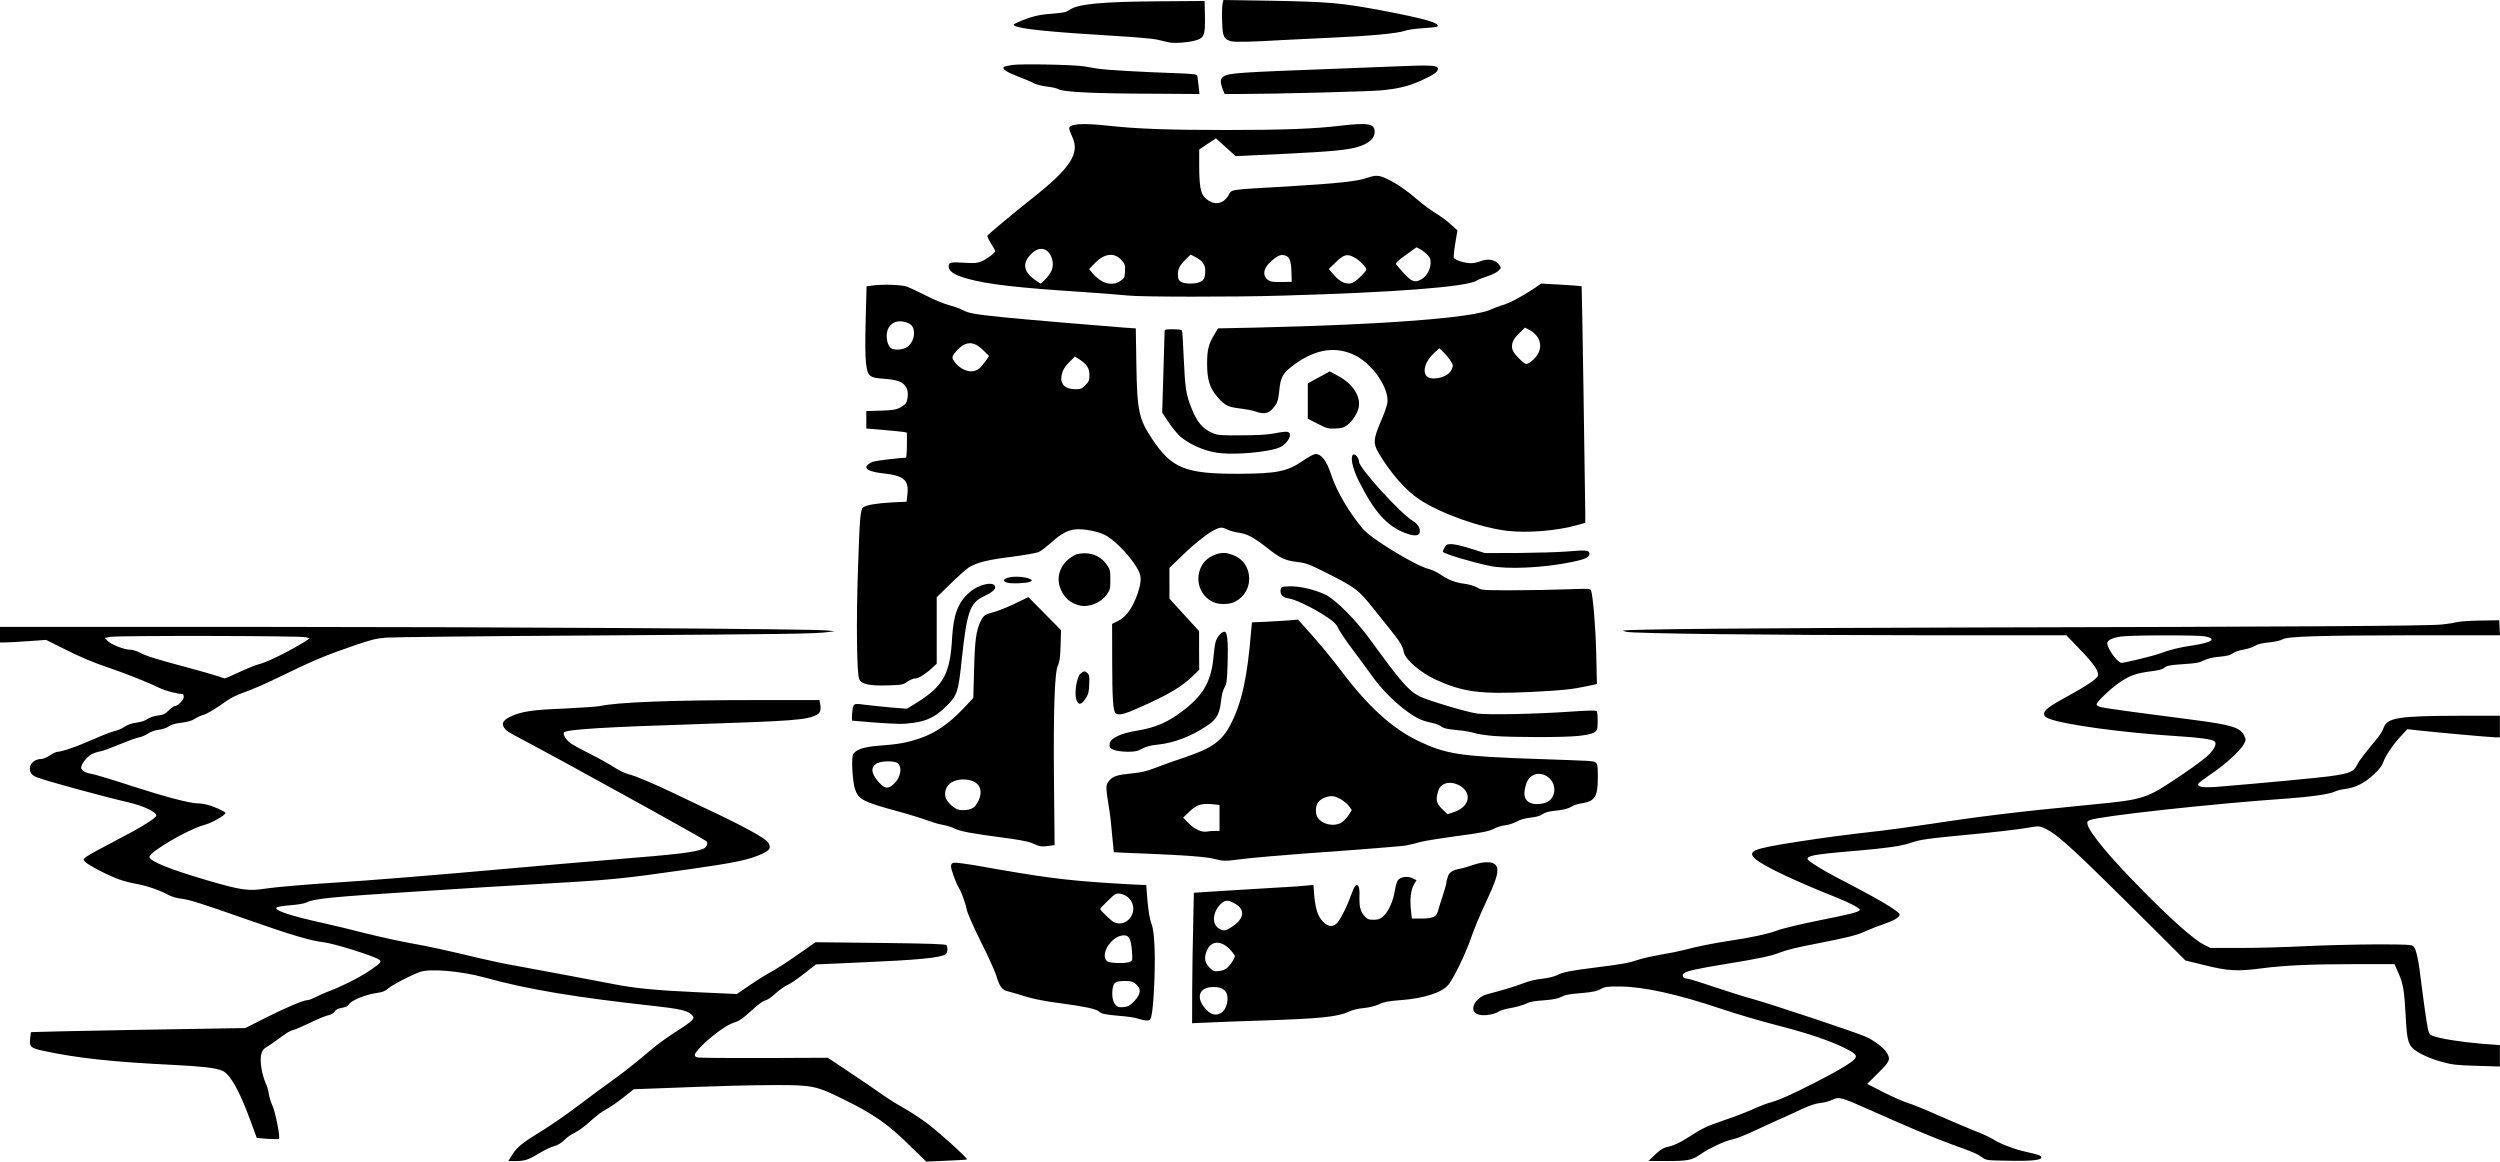 <svg xmlns="http://www.w3.org/2000/svg" id="root" viewBox="0 0 99 46">
  <path
    d="M 35.996 45.336 C 35.184 44.531 34.586 44.113 33.457 43.559 C 32.324 42.996 32.184 42.969 30.738 42.969 C 29.695 42.969 28.605 43 25.863 43.105 L 25.098 43.133 L 24.68 43.465 C 24.453 43.648 24.145 43.855 23.996 43.934 C 23.848 44.008 23.57 44.223 23.371 44.406 C 23.172 44.594 22.898 44.793 22.762 44.855 C 22.629 44.918 22.441 45.043 22.352 45.141 C 22.242 45.254 22.105 45.34 21.945 45.387 C 21.812 45.426 21.574 45.535 21.426 45.629 C 20.949 45.918 20.793 45.977 20.449 45.977 L 20.129 45.977 L 20.277 45.738 C 20.465 45.434 20.684 45.254 21.434 44.797 C 21.77 44.594 22.426 44.141 22.895 43.785 C 23.363 43.434 23.961 42.988 24.227 42.801 C 24.723 42.445 25.133 42.121 25.777 41.574 C 25.984 41.398 26.336 41.137 26.555 40.996 C 27.531 40.367 27.559 40.336 27.363 40.16 C 27.215 40.02 26.855 39.941 25.965 39.844 C 22.789 39.496 20.883 39.18 19.184 38.707 C 18.254 38.453 17.035 38.348 16.633 38.488 C 16.273 38.617 15.535 39 15.375 39.141 C 15.258 39.246 15.145 39.293 14.922 39.32 C 14.441 39.395 13.891 39.621 13.801 39.793 C 13.77 39.848 13.676 39.891 13.539 39.91 C 13.387 39.934 13.301 39.977 13.25 40.059 C 13.207 40.125 13.113 40.184 13.008 40.203 C 12.91 40.219 12.598 40.348 12.309 40.488 C 12.02 40.625 11.723 40.758 11.648 40.777 C 11.488 40.812 11.387 40.875 10.98 41.176 C 10.824 41.293 10.629 41.426 10.547 41.469 C 10.344 41.578 10.285 41.816 10.348 42.273 C 10.375 42.465 10.449 42.73 10.508 42.863 C 10.57 42.992 10.633 43.195 10.645 43.316 C 10.66 43.434 10.727 43.648 10.793 43.793 C 10.91 44.051 11.105 45.043 11.047 45.102 C 11.027 45.117 10.824 45.109 10.594 45.098 L 10.168 45.062 L 9.922 44.391 C 9.469 43.156 9.109 42.527 8.797 42.398 C 8.535 42.289 8.02 42.23 6.898 42.172 C 4.469 42.055 3.051 41.902 1.719 41.613 C 1.215 41.504 1.168 41.461 1.191 41.141 C 1.203 41.004 1.223 40.883 1.234 40.871 C 1.242 40.863 3.156 40.824 5.484 40.781 L 9.715 40.711 L 10.566 40.281 C 11.383 39.875 12.016 39.605 12.184 39.605 C 12.23 39.605 12.348 39.559 12.453 39.508 C 12.555 39.449 12.852 39.316 13.113 39.219 C 13.73 38.969 14.328 38.656 14.742 38.367 C 15.082 38.125 15.117 38.082 15.016 38.004 C 14.828 37.863 13.199 37.348 12.781 37.309 C 12.309 37.254 11.523 37.023 9.867 36.441 C 7.891 35.746 7.461 35.613 7.137 35.582 C 6.98 35.566 6.781 35.5 6.641 35.426 C 6.336 35.254 5.762 35.059 5.367 34.996 C 5.199 34.969 4.906 34.891 4.715 34.824 C 4.289 34.672 3.477 34.254 3.371 34.125 C 3.289 34.043 3.289 34.031 3.426 33.922 C 3.508 33.859 4.035 33.57 4.602 33.277 C 5.57 32.777 6.191 32.391 6.191 32.293 C 6.191 32.156 5.676 31.91 5.102 31.777 C 4.039 31.531 1.801 30.918 1.461 30.781 C 1.258 30.699 1.18 30.602 1.18 30.426 C 1.188 30.219 1.391 30.055 1.641 30.055 C 1.711 30.055 1.867 29.988 1.98 29.91 C 2.094 29.832 2.23 29.77 2.285 29.77 C 2.41 29.77 2.863 29.625 3.238 29.469 C 3.395 29.402 3.723 29.266 3.969 29.16 C 4.215 29.055 4.492 28.957 4.582 28.938 C 4.672 28.918 4.828 28.852 4.93 28.781 C 5.043 28.703 5.215 28.641 5.402 28.617 C 5.574 28.594 5.75 28.539 5.836 28.477 C 5.922 28.414 6.086 28.355 6.246 28.336 C 6.469 28.309 6.539 28.277 6.68 28.133 C 6.777 28.039 6.887 27.961 6.922 27.961 C 7.039 27.961 7.277 27.719 7.277 27.602 C 7.277 27.539 7.262 27.488 7.242 27.488 C 7.027 27.48 6.551 27.359 6.332 27.25 C 5.973 27.07 5.027 26.688 4.371 26.465 C 3.656 26.223 3.176 26.02 2.449 25.652 L 1.824 25.34 L 1.109 25.391 C 0.723 25.418 0.312 25.441 0.203 25.441 L 0 25.441 L 0 24.824 L 10.055 24.824 C 20.211 24.828 32.113 24.902 32.723 24.965 L 33.055 24.996 L 32.84 25.023 C 32.348 25.102 31.152 25.113 23.648 25.164 C 19.312 25.188 15.547 25.23 15.285 25.25 C 14.902 25.281 14.672 25.34 14.059 25.551 C 12.875 25.957 12.379 26.164 10.988 26.844 C 10.52 27.074 9.93 27.328 9.676 27.414 C 9.316 27.539 9.113 27.645 8.758 27.906 C 8.5 28.086 8.199 28.266 8.082 28.301 C 7.961 28.332 7.793 28.41 7.699 28.473 C 7.586 28.547 7.414 28.594 7.172 28.621 C 6.934 28.652 6.77 28.695 6.68 28.766 C 6.602 28.824 6.438 28.879 6.289 28.898 C 6.145 28.914 5.973 28.973 5.867 29.047 C 5.773 29.113 5.605 29.184 5.492 29.203 C 5.379 29.227 5.039 29.352 4.734 29.477 C 4.434 29.605 4.098 29.73 3.992 29.75 C 3.891 29.762 3.723 29.82 3.629 29.867 C 3.445 29.965 3.215 30.254 3.215 30.395 C 3.215 30.512 3.383 30.609 3.637 30.648 C 3.758 30.668 4.438 30.871 5.152 31.105 C 6.539 31.555 7.512 31.812 7.82 31.812 C 7.926 31.812 8.117 31.84 8.246 31.879 C 8.5 31.945 8.93 32.145 8.93 32.191 C 8.93 32.281 8.375 32.598 8.066 32.676 C 7.43 32.848 5.883 33.758 5.918 33.941 C 5.949 34.113 6.742 34.43 8.199 34.859 C 9.551 35.254 9.84 35.297 10.516 35.188 C 10.863 35.133 12.223 35.016 13.301 34.949 C 14.477 34.879 17.367 34.645 20.059 34.402 C 21.359 34.285 23.211 34.125 24.172 34.047 C 26.891 33.828 27.559 33.746 27.855 33.609 C 27.996 33.543 28.055 33.391 27.969 33.309 C 27.914 33.262 26.32 32.363 24.668 31.457 C 22.629 30.332 21.562 29.75 20.91 29.406 C 20.074 28.965 20.027 28.938 19.945 28.785 C 19.859 28.621 19.953 28.496 20.246 28.363 C 20.656 28.172 21.121 28.105 22.355 28.059 C 22.992 28.027 23.621 27.984 23.75 27.961 C 24.473 27.805 26.609 27.723 30.059 27.723 L 32.453 27.723 L 32.48 27.891 C 32.523 28.117 32.48 28.234 32.332 28.312 C 31.953 28.508 31.43 28.551 27.598 28.676 C 23.918 28.793 22.453 28.883 22.336 29.004 C 22.273 29.066 22.418 29.301 22.586 29.426 C 22.668 29.488 23.031 29.688 23.391 29.867 C 23.75 30.047 24.172 30.285 24.332 30.391 C 24.492 30.5 24.742 30.617 24.883 30.656 C 25.188 30.734 25.844 31.012 26.746 31.441 C 27.094 31.609 27.586 31.84 27.832 31.961 C 29.402 32.691 30.336 33.203 30.43 33.379 C 30.539 33.582 30.488 33.664 30.184 33.809 C 29.676 34.047 29.094 34.168 27.266 34.426 C 24.527 34.816 24.277 34.84 21.121 35.02 C 19.965 35.086 18.703 35.16 18.312 35.188 C 17.922 35.211 17.09 35.262 16.469 35.305 C 13.102 35.52 12.434 35.586 12.125 35.742 C 12.051 35.781 11.77 35.828 11.496 35.848 C 11.227 35.867 10.98 35.91 10.953 35.938 C 10.84 36.051 11.516 36.273 12.852 36.566 C 13.18 36.637 13.91 36.812 14.484 36.961 C 15.055 37.102 15.848 37.277 16.25 37.348 C 16.953 37.473 17.637 37.621 19.043 37.957 C 19.422 38.047 20.051 38.18 20.438 38.246 C 21.59 38.457 23.656 38.844 24.289 38.969 C 25.109 39.133 26.008 39.223 27.715 39.297 L 29.18 39.363 L 29.723 38.992 C 30.02 38.789 30.395 38.559 30.551 38.477 C 30.703 38.398 31.164 38.105 31.566 37.82 L 32.297 37.312 L 34.867 37.34 C 36.863 37.363 37.449 37.387 37.48 37.43 C 37.547 37.539 37.523 37.75 37.438 37.797 C 37.168 37.934 36.387 38.012 34.074 38.113 L 32.312 38.191 L 31.852 38.551 C 31.602 38.746 31.305 38.953 31.188 39.004 C 31.07 39.055 30.855 39.207 30.703 39.348 C 30.559 39.484 30.379 39.605 30.297 39.621 C 30.219 39.637 30.02 39.777 29.836 39.949 C 29.418 40.336 29.27 40.438 29.051 40.5 C 28.762 40.582 28.059 41.109 27.68 41.527 C 27.477 41.754 27.465 41.82 27.609 41.871 C 27.668 41.895 28.852 41.902 30.246 41.898 L 32.781 41.887 L 33.648 42.465 C 34.125 42.781 34.688 43.164 34.895 43.316 C 35.105 43.465 35.496 43.715 35.77 43.867 C 36.039 44.02 36.465 44.293 36.715 44.484 C 37.238 44.879 38.355 45.895 38.289 45.914 C 38.266 45.926 37.891 45.949 37.461 45.965 L 36.68 46 Z M 9.492 26.609 C 9.801 26.465 10.137 26.332 10.234 26.309 C 10.555 26.238 11.469 25.785 12.055 25.418 L 12.262 25.285 L 12.121 25.234 C 11.945 25.176 4.719 25.164 4.375 25.219 L 4.148 25.262 L 4.254 25.371 C 4.391 25.52 4.914 25.727 5.145 25.727 C 5.246 25.727 5.422 25.781 5.543 25.848 C 5.801 25.984 6.223 26.113 7.441 26.438 C 7.938 26.57 8.457 26.719 8.602 26.77 C 8.742 26.82 8.879 26.863 8.898 26.863 C 8.922 26.867 9.188 26.75 9.492 26.609 Z M 65.551 45.715 C 65.738 45.535 65.875 45.449 66 45.426 C 66.246 45.379 66.527 45.254 66.848 45.043 C 67.41 44.68 67.57 44.602 68.27 44.363 C 68.664 44.23 69.176 44.035 69.395 43.934 C 69.621 43.828 69.914 43.715 70.047 43.676 C 70.418 43.582 70.961 43.34 71.91 42.852 C 72.859 42.367 73.398 42.039 73.473 41.898 C 73.535 41.777 73.465 41.711 73.031 41.492 C 72.457 41.207 71.512 40.891 70.383 40.605 C 69.789 40.453 68.809 40.168 68.219 39.969 C 66.418 39.363 65.082 39.07 64.145 39.066 C 63.641 39.062 63.555 39.074 63.387 39.168 C 63.23 39.254 63.062 39.289 62.605 39.328 C 62.168 39.359 61.973 39.398 61.832 39.473 C 61.688 39.551 61.508 39.582 61.133 39.613 C 60.758 39.637 60.57 39.672 60.422 39.75 C 60.312 39.801 60.043 39.879 59.828 39.918 C 59.609 39.953 59.398 40.016 59.355 40.055 C 59.309 40.098 59.156 40.148 59.02 40.176 C 58.566 40.262 58.297 40.141 58.348 39.863 C 58.383 39.672 58.641 39.43 58.879 39.375 C 59.535 39.203 60.027 39.055 60.332 38.934 C 60.539 38.852 60.832 38.781 61.066 38.758 C 61.293 38.734 61.531 38.676 61.641 38.625 C 61.887 38.496 62.16 38.441 63.277 38.301 C 64.277 38.176 64.512 38.133 64.922 37.992 C 65.066 37.945 65.453 37.859 65.777 37.801 C 66.102 37.75 66.52 37.664 66.699 37.617 C 67.129 37.496 67.898 37.344 68.492 37.254 C 69.34 37.129 69.977 36.992 70.363 36.852 C 70.574 36.77 71.332 36.59 72.051 36.445 C 73.324 36.191 73.598 36.117 73.645 36.039 C 73.684 35.98 73.289 35.766 72.73 35.543 C 71.086 34.891 69.84 34.297 69.527 34.027 C 69.164 33.703 69.387 33.613 71.164 33.336 C 72.398 33.148 72.793 33.094 74.422 32.906 C 74.879 32.852 75.602 32.754 76.031 32.688 C 78.496 32.316 79.688 32.168 82.859 31.859 C 84.941 31.656 84.98 31.641 86.41 30.676 C 86.875 30.363 87.352 30.008 87.477 29.879 C 87.711 29.629 87.797 29.438 87.691 29.355 C 87.594 29.273 87.078 29.203 86.215 29.152 C 84.082 29.016 81.738 28.699 81.133 28.457 C 80.988 28.395 80.945 28.352 80.945 28.266 C 80.945 28.117 81.16 27.961 81.961 27.523 C 82.625 27.16 83 26.906 83.07 26.777 C 83.148 26.625 82.93 26.297 82.367 25.719 L 81.828 25.156 L 76.082 25.156 C 70.059 25.152 64.684 25.09 64.406 25.02 C 64.316 24.996 64.25 24.973 64.266 24.973 C 64.449 24.914 69.363 24.871 78.133 24.848 C 90.656 24.82 96.176 24.789 96.703 24.73 C 96.91 24.711 97.176 24.668 97.293 24.637 C 97.414 24.605 97.836 24.578 98.238 24.574 L 98.973 24.562 L 98.984 24.863 L 99 25.156 L 95.605 25.156 C 91.84 25.164 90.566 25.199 90.387 25.32 C 90.32 25.363 90.09 25.414 89.867 25.438 C 89.594 25.461 89.402 25.508 89.301 25.574 C 89.215 25.629 89.012 25.695 88.852 25.723 C 88.688 25.746 88.496 25.812 88.422 25.871 C 88.32 25.945 88.18 25.98 87.875 26.008 C 87.605 26.031 87.402 26.086 87.266 26.156 C 87.105 26.242 86.945 26.27 86.496 26.297 C 85.914 26.336 85.797 26.359 85.664 26.473 C 85.621 26.508 85.41 26.559 85.191 26.582 C 84.613 26.656 84.348 26.746 83.961 27.008 C 83.586 27.262 83.023 27.793 83.023 27.895 C 83.023 27.93 83.105 27.98 83.203 28.004 C 83.359 28.047 85.172 28.293 86.898 28.512 C 88.344 28.699 88.723 28.812 88.867 29.125 C 88.945 29.289 88.945 29.301 88.859 29.465 C 88.723 29.723 88.086 30.305 87.551 30.656 C 87.285 30.836 87.059 31.008 87.051 31.039 C 87.012 31.172 87.25 31.203 87.871 31.152 C 89.668 31.004 91.762 30.805 92.238 30.742 C 93.059 30.629 93.211 30.566 93.352 30.266 C 93.414 30.133 93.676 29.793 94.148 29.227 C 94.246 29.109 94.355 28.926 94.387 28.832 C 94.52 28.418 94.98 28.348 97.426 28.344 L 98.996 28.344 L 98.996 29.199 L 98.824 29.199 C 98.66 29.199 96.434 29 95.711 28.918 L 95.332 28.875 L 95.105 29.117 C 94.77 29.473 94.469 29.922 94.383 30.168 C 94.332 30.32 94.223 30.461 94.012 30.66 C 93.656 31 93.273 31.195 92.875 31.242 C 92.715 31.262 92.523 31.309 92.445 31.352 C 92.262 31.445 91.488 31.559 90.586 31.621 C 87.672 31.82 83.188 32.312 82.77 32.473 C 82.656 32.52 82.641 32.543 82.668 32.652 C 82.754 32.996 83.633 34.043 84.938 35.352 C 86.027 36.457 86.906 37.227 87.277 37.41 L 87.535 37.539 L 88.719 37.539 C 89.371 37.539 90.52 37.508 91.27 37.469 C 92.027 37.43 93.281 37.402 94.066 37.398 C 95.309 37.398 95.504 37.406 95.57 37.473 C 95.688 37.594 95.773 37.988 95.898 39.043 C 95.965 39.574 96.055 40.219 96.098 40.48 C 96.176 40.93 96.184 40.953 96.324 41.016 C 96.59 41.125 97.469 41.266 98.234 41.328 L 98.996 41.387 L 98.996 42.234 L 98.09 42.207 C 97.316 42.184 97.105 42.164 96.73 42.059 C 96.227 41.926 95.758 41.707 95.555 41.52 C 95.355 41.328 95.309 41.125 95.262 40.184 C 95.211 39.223 95.164 38.941 94.965 38.504 L 94.824 38.18 L 93.211 38.18 C 91.52 38.18 90.445 38.23 89.543 38.348 C 88.613 38.473 88.203 38.449 87.312 38.223 L 86.543 38.035 L 85.27 36.762 C 82.25 33.758 81.562 33.113 81.078 32.859 C 80.855 32.738 80.754 32.711 80.617 32.73 C 80.523 32.742 80.234 32.785 79.977 32.828 C 79.715 32.867 79.047 32.945 78.488 33 C 76.199 33.219 76.066 33.238 75.633 33.387 C 75.289 33.504 74.656 33.594 73.504 33.691 C 71.598 33.848 71.355 33.91 71.723 34.152 C 72.164 34.445 72.367 34.559 73.391 35.09 C 74.52 35.68 75.227 36.113 75.227 36.215 C 75.227 36.324 74.992 36.461 74.598 36.594 C 74.387 36.664 74.082 36.785 73.922 36.855 C 73.555 37.031 73.18 37.125 71.895 37.375 C 71.258 37.492 70.723 37.625 70.512 37.711 C 70.137 37.859 69.699 37.953 68.305 38.18 C 67.254 38.352 66.812 38.449 66.699 38.531 C 66.578 38.617 66.641 38.75 66.789 38.75 C 66.855 38.75 67.316 38.891 67.816 39.062 C 68.32 39.23 69.035 39.461 69.414 39.562 C 70.23 39.793 73.48 40.875 73.875 41.051 C 74.219 41.203 74.59 41.484 74.711 41.68 C 74.879 41.949 74.84 42.035 74.371 42.496 L 73.941 42.922 L 74.594 43.258 C 74.957 43.438 75.379 43.625 75.535 43.672 C 75.691 43.715 76.242 43.938 76.762 44.172 C 77.281 44.398 77.93 44.676 78.207 44.785 C 78.484 44.887 78.801 45.039 78.918 45.109 C 79.195 45.293 79.793 45.52 80.234 45.613 C 80.738 45.73 80.816 45.754 80.836 45.82 C 80.879 45.938 80.469 45.984 79.555 45.965 C 78.672 45.953 78.648 45.949 78.488 45.828 C 78.293 45.688 78.168 45.633 77.234 45.297 C 76.523 45.035 75.605 44.648 74.016 43.941 C 72.902 43.441 72.82 43.426 72.559 43.551 C 72.445 43.609 72.227 43.668 72.074 43.68 C 71.895 43.699 71.66 43.777 71.375 43.91 C 71.145 44.02 70.789 44.18 70.598 44.266 C 70.402 44.352 69.93 44.566 69.547 44.746 C 69.168 44.926 68.742 45.098 68.602 45.121 C 68.309 45.176 67.648 45.488 67.332 45.715 C 67.016 45.941 66.84 45.977 66.012 45.977 L 65.281 45.973 Z M 84.684 26.109 C 85.004 26.031 85.363 25.938 85.48 25.895 C 85.914 25.734 86.309 25.633 86.816 25.562 C 87.602 25.441 87.805 25.297 87.312 25.199 C 87.027 25.145 84.391 25.148 83.992 25.207 C 83.645 25.258 83.449 25.352 83.449 25.473 C 83.449 25.684 83.859 26.25 84.016 26.25 C 84.062 26.25 84.359 26.188 84.684 26.109 Z M 47.211 39.223 C 47.215 38.504 47.23 37.344 47.25 36.637 L 47.277 35.352 L 48.457 35.277 C 49.109 35.234 50.09 35.176 50.633 35.145 C 51.18 35.117 51.711 35.078 51.816 35.062 L 52.012 35.039 L 52.043 35.449 C 52.094 36 52.188 36.293 52.387 36.492 C 52.605 36.723 52.824 36.727 52.984 36.508 C 53.141 36.301 53.359 35.852 53.492 35.473 C 53.551 35.301 53.629 35.129 53.66 35.09 C 53.773 34.973 53.844 35.109 53.836 35.414 C 53.82 35.887 53.863 36.082 54.02 36.258 C 54.148 36.402 54.191 36.422 54.395 36.422 C 54.578 36.422 54.652 36.398 54.781 36.281 C 54.984 36.098 55.172 35.688 55.238 35.258 C 55.266 35.078 55.324 34.887 55.367 34.844 C 55.48 34.715 55.738 34.688 55.934 34.777 L 56.094 34.855 L 55.996 35.02 C 55.871 35.219 55.824 35.613 55.875 36.062 L 55.91 36.375 L 56.25 36.375 C 56.746 36.375 56.879 36.316 56.945 36.074 C 56.973 35.965 57.059 35.691 57.133 35.469 C 57.211 35.238 57.27 35.023 57.27 34.992 C 57.27 34.953 57.293 34.844 57.324 34.75 C 57.375 34.551 57.504 34.461 57.812 34.402 C 57.918 34.387 58.148 34.316 58.328 34.254 C 58.848 34.074 59.223 34.117 59.285 34.359 C 59.336 34.574 59.223 34.922 58.832 35.754 C 58.621 36.191 58.359 36.828 58.246 37.164 C 58.035 37.77 57.605 38.66 57.371 38.98 C 57.133 39.297 56.398 39.539 55.461 39.605 C 54.98 39.645 54.801 39.672 54.609 39.77 C 54.461 39.836 54.223 39.898 54.012 39.918 C 53.801 39.934 53.559 39.996 53.418 40.059 C 52.98 40.27 52.258 40.34 49.945 40.414 C 49.152 40.438 48.211 40.473 47.859 40.492 L 47.207 40.52 Z M 48.402 40.078 C 48.547 39.965 48.641 39.66 48.602 39.438 C 48.559 39.199 48.383 39.086 48.055 39.086 C 47.457 39.086 47.324 39.535 47.793 40.008 C 47.996 40.207 48.207 40.234 48.402 40.078 Z M 48.625 38.301 C 48.695 38.234 48.793 38.105 48.836 38.016 C 48.922 37.863 48.922 37.859 48.816 37.727 C 48.445 37.234 47.977 37.199 47.793 37.641 C 47.672 37.918 47.707 38.125 47.891 38.309 C 48.047 38.465 48.074 38.477 48.273 38.453 C 48.422 38.438 48.527 38.391 48.625 38.301 Z M 48.77 36.711 C 49.293 36.379 49.332 36 48.859 35.758 C 48.602 35.625 48.492 35.637 48.312 35.828 C 48.016 36.148 47.992 36.59 48.258 36.762 C 48.457 36.879 48.52 36.875 48.77 36.711 Z M 45.055 40.336 C 44.953 40.297 44.621 40.25 44.32 40.227 C 43.746 40.176 43.637 40.152 43.52 40.055 C 43.402 39.953 42.945 39.855 41.977 39.727 C 41.348 39.645 40.906 39.555 40.559 39.445 C 40.277 39.359 39.98 39.27 39.902 39.254 C 39.688 39.207 39.578 39.062 39.461 38.66 C 39.406 38.473 39.125 37.848 38.836 37.281 C 38.543 36.688 38.305 36.148 38.281 36.016 C 38.234 35.762 38.07 35.32 37.973 35.164 C 37.863 34.992 37.66 34.438 37.66 34.312 C 37.66 34.227 37.688 34.184 37.77 34.164 C 37.824 34.152 38.238 34.203 38.676 34.277 C 41.316 34.75 42.18 34.859 43.969 34.973 C 44.594 35.012 45.168 35.043 45.25 35.043 L 45.391 35.043 L 45.441 35.676 C 45.477 36.062 45.531 36.41 45.594 36.57 C 45.672 36.773 45.699 37.012 45.723 37.594 C 45.754 38.387 45.68 39.93 45.594 40.238 C 45.551 40.395 45.531 40.414 45.395 40.41 C 45.312 40.406 45.16 40.371 45.055 40.336 Z M 44.922 39.641 C 45.184 39.359 45.203 39.156 44.98 38.969 C 44.863 38.867 44.785 38.848 44.555 38.848 C 44.176 38.848 44.102 38.895 44.059 39.156 C 44.02 39.438 44.066 39.684 44.191 39.809 C 44.27 39.887 44.328 39.898 44.504 39.879 C 44.688 39.859 44.754 39.816 44.922 39.641 Z M 44.758 38.082 C 44.848 38.035 44.852 38 44.824 37.645 C 44.785 37.184 44.711 37.039 44.508 37.039 C 44.035 37.039 43.547 37.773 43.832 38.059 C 43.922 38.148 44.602 38.168 44.758 38.082 Z M 44.691 36.418 C 45.055 36.055 44.863 35.477 44.352 35.391 C 44.199 35.367 44.164 35.387 43.875 35.664 C 43.703 35.828 43.566 35.977 43.566 35.996 C 43.566 36.047 44.027 36.488 44.121 36.523 C 44.328 36.609 44.539 36.57 44.691 36.418 Z M 44.691 36.418 "
  />
  <path
    d="M 48.133 34.023 C 47.816 33.934 46.949 33.867 45.41 33.805 C 44.695 33.781 44.109 33.75 44.105 33.746 C 44.102 33.742 44.074 33.445 44.043 33.094 C 44.016 32.742 43.961 32.25 43.918 32.004 C 43.781 31.141 43.781 31.09 43.918 30.922 C 44.074 30.734 44.223 30.688 44.832 30.625 C 45.199 30.59 45.426 30.535 45.754 30.406 C 45.992 30.309 46.473 30.141 46.824 30.023 C 47.984 29.641 48.379 29.363 48.727 28.695 C 49.172 27.84 49.395 26.836 49.543 25.004 L 49.578 24.645 L 50.219 24.617 C 50.574 24.598 50.992 24.574 51.137 24.559 L 51.402 24.535 L 51.973 25.176 C 52.289 25.527 52.816 26.172 53.141 26.602 C 54.176 27.977 55.141 28.852 56.16 29.34 C 57.258 29.867 57.82 29.953 60.863 30.055 C 61.73 30.082 62.621 30.117 62.832 30.129 C 63.285 30.164 63.273 30.133 63.273 30.828 C 63.273 31.547 63.148 31.734 62.645 31.809 C 62.508 31.828 62.312 31.887 62.219 31.949 C 62.102 32.02 61.926 32.07 61.633 32.098 C 61.34 32.129 61.184 32.168 61.09 32.238 C 61 32.305 60.84 32.355 60.605 32.379 C 60.379 32.406 60.191 32.457 60.055 32.539 C 59.941 32.602 59.734 32.668 59.594 32.684 C 59.457 32.699 59.273 32.754 59.195 32.801 C 59 32.914 58.727 32.973 57.602 33.121 C 57.098 33.188 56.5 33.285 56.277 33.336 C 56.055 33.395 55.793 33.457 55.688 33.48 C 55.582 33.504 54.445 33.594 53.16 33.691 C 50.781 33.859 49.508 33.969 48.953 34.047 C 48.562 34.102 48.414 34.098 48.133 34.023 Z M 48.109 32.906 L 48.293 32.906 L 48.293 31.875 L 47.98 31.844 C 47.555 31.812 47.375 31.875 47.094 32.148 L 46.852 32.379 L 47.07 32.598 C 47.305 32.84 47.582 32.969 47.793 32.93 C 47.867 32.914 48.008 32.906 48.109 32.906 Z M 53.102 32.586 C 53.188 32.539 53.316 32.406 53.395 32.293 L 53.531 32.078 L 53.434 31.941 C 53.293 31.742 52.938 31.527 52.75 31.527 C 52.527 31.527 52.285 31.641 52.188 31.785 C 52.086 31.945 52.082 32.246 52.188 32.387 C 52.367 32.648 52.809 32.742 53.102 32.586 Z M 57.621 32.141 C 58.207 31.922 58.297 31.395 57.801 31.109 C 57.438 30.906 57.055 30.996 56.957 31.312 C 56.844 31.68 56.875 31.801 57.102 32.031 C 57.215 32.145 57.316 32.238 57.332 32.238 C 57.352 32.238 57.48 32.195 57.621 32.141 Z M 61.336 31.719 C 61.52 31.586 61.598 31.332 61.527 31.094 C 61.426 30.746 61.012 30.543 60.719 30.695 C 60.539 30.789 60.457 30.922 60.391 31.215 C 60.324 31.508 60.395 31.703 60.598 31.793 C 60.793 31.883 61.156 31.844 61.336 31.719 Z M 41.086 33.48 C 41.035 33.461 40.91 33.41 40.816 33.367 C 40.719 33.324 40.234 33.234 39.707 33.168 C 38.473 33.004 38.02 32.926 37.793 32.805 C 37.688 32.754 37.48 32.688 37.336 32.664 C 37.188 32.641 36.938 32.566 36.781 32.508 C 36.625 32.445 36.105 32.281 35.625 32.148 C 34.168 31.754 33.984 31.66 33.852 31.227 C 33.754 30.895 33.707 30.012 33.785 29.867 C 33.887 29.68 34.223 29.57 34.844 29.527 C 35.586 29.469 35.891 29.418 36.414 29.242 C 37.008 29.047 37.57 28.664 38.117 28.09 L 38.543 27.641 L 38.574 26.527 C 38.602 25.371 38.656 24.949 38.836 24.598 C 38.957 24.359 38.996 24.336 39.367 24.234 C 39.535 24.188 39.914 24.039 40.199 23.898 L 40.723 23.645 L 41.371 24.301 L 42.016 24.953 L 42 25.566 C 41.984 26.039 41.961 26.219 41.898 26.336 C 41.762 26.59 41.711 28.137 41.738 30.984 L 41.762 33.465 L 41.551 33.496 C 41.301 33.527 41.215 33.527 41.086 33.48 Z M 38.582 31.953 C 38.648 31.895 38.734 31.754 38.777 31.641 C 38.938 31.215 38.734 30.914 38.25 30.871 C 37.77 30.832 37.426 31.066 37.426 31.438 C 37.426 31.586 37.461 31.66 37.594 31.812 C 37.688 31.918 37.832 32.02 37.914 32.051 C 38.148 32.121 38.453 32.074 38.582 31.953 Z M 35.402 31.039 C 35.691 30.777 35.742 30.309 35.508 30.199 C 35.344 30.129 34.949 30.133 34.758 30.215 C 34.465 30.34 34.48 30.625 34.797 30.973 C 35.043 31.242 35.164 31.258 35.402 31.039 Z M 35.402 31.039 "
  />
  <path
    d="M 44.102 29.695 C 43.949 29.629 43.922 29.586 43.945 29.438 C 43.969 29.234 44.402 29.031 45.004 28.938 C 45.75 28.816 46.207 28.621 46.805 28.176 C 47.648 27.543 47.965 26.992 48.055 26.012 C 48.078 25.738 48.121 25.449 48.152 25.371 C 48.223 25.188 48.383 25.016 48.488 25.016 C 48.605 25.016 48.641 25.387 48.613 26.305 C 48.59 26.949 48.578 27.078 48.492 27.223 C 48.434 27.316 48.379 27.52 48.363 27.688 C 48.301 28.266 48.195 28.477 47.797 28.742 C 47.176 29.156 46.496 29.418 45.875 29.484 C 45.586 29.512 45.395 29.559 45.234 29.645 C 45.047 29.75 44.945 29.77 44.629 29.77 C 44.414 29.762 44.188 29.734 44.102 29.695 Z M 59.16 29.145 C 58.863 29.121 58.512 29.07 58.383 29.027 C 58.254 28.984 57.957 28.934 57.719 28.914 C 57.27 28.871 57.152 28.84 57.035 28.742 C 56.992 28.703 56.816 28.648 56.648 28.613 C 56.258 28.527 56.039 28.418 55.574 28.062 C 55.137 27.719 54.676 27.246 54.336 26.773 C 54.199 26.578 53.859 26.117 53.586 25.754 C 53.312 25.387 53.047 24.996 52.996 24.883 C 52.922 24.715 52.828 24.625 52.527 24.422 C 52.035 24.094 51.32 23.746 51.059 23.703 C 50.805 23.672 50.688 23.551 50.711 23.367 C 50.727 23.238 50.734 23.234 51.043 23.219 C 51.434 23.199 52.062 23.344 52.484 23.547 C 52.891 23.742 53.699 24.555 54.27 25.344 C 55.461 26.984 55.777 27.355 56.211 27.574 C 56.547 27.742 58.082 28.199 58.5 28.258 C 58.969 28.312 60.715 28.281 62.207 28.18 C 62.965 28.129 63.211 28.125 63.234 28.168 C 63.277 28.238 63.281 28.781 63.242 28.891 C 63.191 29.023 62.969 29.098 62.469 29.145 C 61.914 29.203 59.969 29.203 59.16 29.145 Z M 34.543 28.605 C 34.113 28.57 33.758 28.543 33.754 28.539 C 33.707 28.52 33.754 28.008 33.801 27.941 C 33.863 27.863 33.898 27.859 34.262 27.91 C 34.48 27.938 34.945 27.984 35.285 28.016 L 35.914 28.066 L 36.32 27.816 C 37.363 27.16 37.629 26.676 37.703 25.258 C 37.762 24.32 37.934 23.859 38.398 23.453 C 38.777 23.117 39.41 23 39.41 23.258 C 39.41 23.355 39.254 23.477 38.926 23.633 C 38.41 23.879 38.281 24.27 38.086 26.109 C 37.949 27.414 37.91 27.523 37.492 27.949 C 37.078 28.367 36.719 28.551 36.184 28.621 C 35.746 28.684 35.582 28.68 34.543 28.605 Z M 34.543 28.605 "
  />
  <path
    d="M 44.188 28.254 C 44.078 28.18 44.043 27.688 44.043 26.133 L 44.039 24.707 L 44.289 24.582 C 44.598 24.43 44.871 24.039 45.051 23.5 C 45.203 23.039 45.207 22.84 45.074 22.578 C 44.852 22.141 44.27 21.504 43.84 21.23 C 43.613 21.086 43.105 20.961 42.719 20.957 C 42.34 20.957 42.051 21.098 41.594 21.516 C 41.422 21.668 41.215 21.824 41.125 21.863 C 41.035 21.902 40.551 21.984 40.051 22.051 C 39.098 22.168 38.676 22.277 38.352 22.48 C 38.246 22.555 37.914 22.844 37.629 23.129 L 37.094 23.652 L 37.094 26.281 L 36.965 26.402 C 36.68 26.676 36.375 26.867 36.246 26.867 C 36.172 26.867 36.031 26.926 35.93 26.996 C 35.762 27.117 35.703 27.125 35.156 27.141 C 34.414 27.164 34.125 27.098 34.023 26.895 C 33.93 26.691 33.902 24.637 33.977 22.504 C 34.043 20.492 34.07 20.176 34.184 20.09 C 34.316 19.996 34.699 19.93 35.328 19.895 L 35.902 19.867 L 35.93 19.609 C 36.004 19.008 35.809 18.836 34.949 18.742 C 34.555 18.699 34.305 18.609 34.305 18.504 C 34.305 18.422 34.453 18.312 34.629 18.27 C 34.766 18.234 35.703 18.125 35.875 18.125 C 35.895 18.125 35.914 17.898 35.914 17.629 L 35.914 17.133 L 35.785 17.105 C 35.711 17.094 35.352 17.059 34.98 17.027 L 34.305 16.969 L 34.305 16.277 L 34.887 16.262 C 35.465 16.242 35.582 16.211 35.836 16.012 C 35.949 15.922 35.988 15.531 35.902 15.367 C 35.781 15.133 35.57 15.043 35.059 15.004 C 34.414 14.961 34.359 14.914 34.293 14.367 C 34.262 14.113 34.258 13.488 34.281 12.652 L 34.316 11.336 L 34.531 11.309 C 34.938 11.25 35.703 11.273 35.918 11.352 C 36.031 11.395 36.371 11.555 36.68 11.711 C 36.984 11.867 37.391 12.035 37.586 12.086 C 37.773 12.133 38.012 12.219 38.109 12.273 C 38.355 12.406 38.609 12.449 39.715 12.562 C 40.559 12.648 43.48 12.895 44.562 12.977 L 44.977 13.004 L 45 14.41 C 45.027 16.254 45.098 16.594 45.621 17.379 C 46.402 18.551 46.934 18.766 49.047 18.762 C 50.574 18.754 50.969 18.676 51.609 18.238 C 51.812 18.094 52.031 17.98 52.094 17.98 C 52.332 17.98 52.535 18.25 52.711 18.789 C 52.922 19.441 53.426 20.301 53.973 20.945 C 54.305 21.34 56.086 22.422 56.59 22.535 C 56.699 22.559 56.883 22.648 57.008 22.73 C 57.336 22.957 57.625 23.07 57.992 23.117 C 58.191 23.145 58.391 23.203 58.496 23.266 C 58.66 23.371 58.699 23.375 59.918 23.375 C 60.605 23.375 61.574 23.355 62.078 23.336 C 62.922 23.305 62.984 23.305 63.008 23.387 C 63.086 23.641 63.188 24.855 63.211 25.898 L 63.238 27.086 L 62.867 27.168 C 62.238 27.301 61.879 27.34 60.617 27.402 C 58.613 27.496 57.945 27.41 56.863 26.918 C 56.266 26.645 55.656 26.129 55.594 25.836 C 55.52 25.504 55.5 25.48 54.418 24.137 C 53.773 23.336 53.719 23.289 52.547 22.695 C 51.84 22.34 51.727 22.297 51.367 22.254 C 50.883 22.195 50.691 22.105 50.164 21.684 C 49.648 21.281 49.391 21.141 49.047 21.094 C 48.906 21.074 48.699 21.02 48.594 20.965 C 48.426 20.887 48.371 20.875 48.234 20.922 C 47.957 21.012 47.387 21.445 46.832 21.984 L 46.309 22.488 L 46.309 23.102 L 46.312 23.707 L 46.898 24.352 L 47.484 24.992 L 47.484 25.758 L 47.488 26.523 L 47.215 26.789 C 46.801 27.184 46.32 27.473 45.371 27.906 C 44.547 28.281 44.332 28.344 44.188 28.254 Z M 42.98 15.254 C 43.125 15.109 43.141 15.059 43.141 14.852 C 43.141 14.582 43.043 14.43 42.754 14.238 L 42.566 14.121 L 42.375 14.309 C 42.164 14.516 42.078 14.652 42.035 14.891 C 41.98 15.219 42.184 15.414 42.594 15.414 C 42.789 15.414 42.844 15.391 42.98 15.254 Z M 38.766 14.602 C 38.832 14.551 38.949 14.41 39.027 14.301 L 39.168 14.098 L 38.941 13.875 C 38.551 13.484 38.223 13.5 37.859 13.918 C 37.676 14.125 37.676 14.18 37.836 14.375 C 38.113 14.703 38.512 14.801 38.766 14.602 Z M 35.871 13.773 C 36.059 13.676 36.195 13.438 36.195 13.203 C 36.195 12.949 36.102 12.824 35.848 12.754 C 35.566 12.676 35.328 12.754 35.199 12.961 C 35.051 13.203 35.102 13.641 35.285 13.789 C 35.395 13.871 35.699 13.859 35.871 13.773 Z M 35.871 13.773 "
  />
  <path
    d="M 42.617 27.688 C 42.543 27.43 42.637 26.84 42.773 26.691 C 42.895 26.566 42.969 26.555 43.07 26.664 C 43.137 26.727 43.148 26.816 43.133 27.105 C 43.125 27.406 43.094 27.508 42.984 27.668 C 42.816 27.93 42.691 27.934 42.617 27.688 Z M 42.742 23.973 C 42.387 23.883 42.168 23.695 42.012 23.352 C 41.777 22.832 42.008 22.262 42.574 21.973 C 42.641 21.934 42.812 21.91 42.957 21.91 C 43.312 21.91 43.625 22.07 43.824 22.355 C 43.961 22.547 43.969 22.598 43.969 22.957 C 43.969 23.312 43.961 23.355 43.824 23.551 C 43.582 23.879 43.105 24.07 42.742 23.973 Z M 48.055 23.848 C 47.508 23.609 47.289 22.934 47.594 22.395 C 47.785 22.043 48.277 21.824 48.652 21.922 C 49.125 22.039 49.414 22.359 49.461 22.805 C 49.508 23.238 49.293 23.629 48.902 23.832 C 48.684 23.941 48.293 23.949 48.055 23.848 Z M 39.887 23.074 C 39.699 23.02 39.715 22.934 39.938 22.871 C 40.168 22.809 40.617 22.84 40.781 22.926 C 40.883 22.98 40.883 22.984 40.797 23.035 C 40.691 23.094 40.047 23.125 39.887 23.074 Z M 58.973 22.406 C 58.254 22.25 57.223 21.945 57.137 21.855 C 57.129 21.844 57.156 21.773 57.199 21.691 C 57.266 21.566 57.301 21.547 57.48 21.547 C 57.594 21.547 57.938 21.625 58.246 21.727 L 58.805 21.902 L 60.129 21.898 C 60.855 21.891 61.746 21.867 62.102 21.836 C 62.805 21.773 62.941 21.789 62.941 21.926 C 62.941 22.07 62.77 22.148 62.258 22.254 C 61.098 22.492 59.676 22.555 58.973 22.406 Z M 55.637 21.105 C 54.918 20.828 54.41 20.262 53.797 19.023 C 53.559 18.547 53.461 18.082 53.586 18.004 C 53.664 17.953 53.82 18.141 53.82 18.293 C 53.82 18.531 55.461 20.34 55.953 20.633 C 56.145 20.75 56.246 20.914 56.223 21.074 C 56.203 21.23 56.004 21.242 55.637 21.105 Z M 55.637 21.105 "
  />
  <path
    d="M 59.703 21.023 C 58.621 20.898 57.035 20.332 56.195 19.77 C 55.664 19.418 55.074 18.742 54.602 17.953 C 54.371 17.562 54.379 17.395 54.672 16.711 C 54.805 16.414 54.922 16.07 54.941 15.957 C 55.016 15.387 54.379 14.441 53.68 14.082 C 52.922 13.699 52.121 13.812 51.285 14.414 C 50.789 14.777 50.711 14.91 50.656 15.496 C 50.629 15.781 50.59 15.934 50.508 16.043 C 50.281 16.375 50.098 16.43 49.711 16.293 C 49.598 16.254 49.332 16.203 49.113 16.176 C 48.641 16.121 48.512 16.062 48.234 15.75 C 47.91 15.387 47.797 15.035 47.801 14.391 C 47.801 13.836 47.867 13.594 48.121 13.191 L 48.234 13.004 L 49.719 12.973 C 54.848 12.855 58.348 12.586 59.043 12.254 C 59.176 12.191 59.375 12.117 59.492 12.086 C 59.734 12.023 60.258 11.75 60.727 11.438 L 61.031 11.23 L 61.824 11.273 C 62.262 11.297 62.625 11.328 62.633 11.336 C 62.645 11.352 62.77 19.402 62.777 20.352 L 62.777 20.703 L 62.469 20.789 C 61.664 21.02 60.516 21.113 59.703 21.023 Z M 57.215 14.887 C 57.359 14.816 57.441 14.734 57.488 14.625 C 57.551 14.473 57.551 14.449 57.441 14.289 C 57.379 14.188 57.25 14.035 57.16 13.945 L 56.996 13.789 L 56.785 13.984 C 56.445 14.301 56.316 14.703 56.5 14.902 C 56.609 15.02 56.949 15.016 57.215 14.887 Z M 60.715 14.246 C 61.137 13.863 61.066 13.336 60.559 13.062 L 60.391 12.973 L 60.152 13.203 C 59.906 13.445 59.832 13.645 59.895 13.852 C 59.945 14.008 60.344 14.414 60.441 14.414 C 60.492 14.414 60.617 14.34 60.715 14.246 Z M 60.715 14.246 "
  />
  <path
    d="M 48.199 17.93 C 47.664 17.852 47.047 17.57 46.711 17.262 C 46.602 17.16 46.398 16.906 46.266 16.707 L 46.023 16.336 L 46.07 14.793 C 46.094 13.945 46.117 13.203 46.117 13.148 C 46.117 13.043 46.137 13.039 46.445 13.039 C 46.629 13.039 46.789 13.055 46.805 13.086 C 46.82 13.109 46.852 13.594 46.875 14.164 C 46.934 15.418 46.961 15.598 47.188 16.176 C 47.398 16.703 47.617 16.969 47.977 17.129 C 48.207 17.238 48.273 17.242 49.145 17.238 C 49.82 17.238 50.18 17.215 50.48 17.16 C 50.711 17.109 50.938 17.086 50.992 17.102 C 51.141 17.148 51.105 17.352 50.902 17.555 C 50.754 17.699 50.664 17.742 50.371 17.809 C 49.711 17.953 48.727 18.008 48.199 17.93 Z M 52.18 16.781 L 51.789 16.582 L 51.789 15.18 L 52.223 14.945 L 52.66 14.707 L 52.984 14.883 C 53.559 15.191 53.879 15.672 53.809 16.109 C 53.77 16.348 53.566 16.668 53.363 16.824 C 53.227 16.934 53.137 16.957 52.883 16.969 C 52.594 16.984 52.535 16.965 52.18 16.781 Z M 44.668 11.703 C 44.504 11.684 43.695 11.621 42.871 11.562 C 40.312 11.398 39.137 11.262 38.332 11.043 C 37.785 10.891 37.566 10.746 37.566 10.543 C 37.566 10.391 37.664 10.367 38.203 10.406 C 38.582 10.43 38.711 10.418 38.855 10.355 C 39.059 10.277 39.41 10.012 39.41 9.945 C 39.41 9.918 39.332 9.781 39.242 9.641 C 39.148 9.492 39.086 9.355 39.102 9.332 C 39.141 9.27 40.129 8.445 40.859 7.867 C 42.391 6.66 42.773 6.074 42.461 5.418 C 42.395 5.27 42.34 5.125 42.34 5.086 C 42.34 4.902 42.859 4.863 43.906 4.98 C 45.008 5.102 46.27 5.148 48.551 5.148 C 50.848 5.148 52.043 5.102 53.066 4.98 C 54.184 4.848 54.438 4.895 54.438 5.227 C 54.438 5.473 54.207 5.68 53.812 5.805 C 53.371 5.941 52.797 6 50.734 6.098 L 48.934 6.184 L 48.152 5.48 L 47.82 5.699 L 47.488 5.922 L 47.488 6.594 C 47.492 7.344 47.543 7.637 47.691 7.801 C 48.02 8.152 48.422 8.121 48.648 7.734 C 48.789 7.492 48.586 7.52 50.984 7.383 C 52.922 7.266 53.75 7.184 54.137 7.043 C 54.492 6.926 54.598 6.93 54.941 7.09 C 55.324 7.277 55.707 7.539 56.168 7.938 C 56.371 8.117 56.68 8.34 56.852 8.441 C 57.02 8.543 57.285 8.734 57.438 8.875 L 57.715 9.121 L 57.629 9.633 C 57.582 9.914 57.559 10.172 57.57 10.203 C 57.602 10.297 58.004 10.422 58.246 10.422 C 58.352 10.422 58.52 10.391 58.609 10.352 C 58.926 10.219 59.242 10.281 59.383 10.504 C 59.449 10.598 59.445 10.617 59.34 10.723 C 59.277 10.785 59.082 10.883 58.895 10.941 C 58.715 11 58.527 11.074 58.473 11.113 C 58.09 11.359 55.242 11.582 50.75 11.707 C 48.84 11.766 45.09 11.758 44.668 11.703 Z M 41.43 11.023 C 41.664 10.77 41.734 10.547 41.668 10.285 C 41.559 9.852 41.211 9.727 40.898 10 C 40.477 10.371 40.496 10.723 40.961 11.066 C 41.082 11.156 41.195 11.23 41.211 11.23 C 41.227 11.23 41.328 11.137 41.43 11.023 Z M 44.375 11.121 C 44.523 11.023 44.535 10.988 44.551 10.746 C 44.562 10.504 44.551 10.461 44.418 10.309 C 44.133 9.984 43.742 10.027 43.359 10.418 L 43.129 10.656 L 43.254 10.809 C 43.609 11.23 44.035 11.352 44.375 11.121 Z M 47.484 11.18 C 47.672 11.113 47.727 11.012 47.727 10.723 C 47.727 10.465 47.617 10.324 47.305 10.16 L 47.148 10.082 L 46.941 10.285 C 46.699 10.523 46.629 10.68 46.648 10.926 C 46.656 11.066 46.691 11.125 46.781 11.168 C 46.926 11.246 47.285 11.25 47.484 11.18 Z M 53.598 11.18 C 53.746 11.102 54.105 10.746 54.105 10.676 C 54.105 10.574 53.836 10.301 53.617 10.188 C 53.344 10.039 53.211 10.078 52.887 10.395 L 52.621 10.652 L 52.754 10.809 C 53.055 11.184 53.348 11.309 53.598 11.18 Z M 51.141 10.762 C 51.129 10.32 51.062 10.156 50.863 10.109 C 50.711 10.07 50.57 10.133 50.328 10.352 C 50.082 10.574 50.004 10.809 50.113 10.977 C 50.219 11.145 50.344 11.18 50.773 11.168 L 51.152 11.16 Z M 56.27 11.07 C 56.469 10.965 56.625 10.719 56.648 10.473 C 56.66 10.289 56.648 10.23 56.547 10.113 C 56.48 10.035 56.355 9.934 56.266 9.883 L 56.094 9.793 L 55.672 10.094 C 55.348 10.328 55.258 10.414 55.289 10.473 C 55.316 10.508 55.457 10.676 55.609 10.84 C 55.91 11.16 56.023 11.199 56.27 11.07 Z M 43.117 3.668 C 42.328 3.633 42.027 3.594 41.895 3.523 C 41.848 3.492 41.645 3.449 41.445 3.426 C 41.254 3.402 41.016 3.34 40.922 3.289 C 40.832 3.238 40.543 3.113 40.289 3.02 C 39.863 2.855 39.672 2.727 39.75 2.652 C 39.762 2.637 39.91 2.602 40.074 2.574 C 40.406 2.52 42.52 2.559 42.93 2.629 C 43.062 2.648 43.305 2.691 43.473 2.719 C 43.809 2.77 45.047 2.844 46.484 2.895 C 47.262 2.922 47.395 2.938 47.414 3.004 C 47.422 3.047 47.445 3.223 47.465 3.402 L 47.5 3.723 L 45.66 3.711 C 44.652 3.711 43.512 3.688 43.117 3.668 Z M 48.414 3.516 C 48.312 3.242 48.32 3.117 48.449 3.031 C 48.664 2.891 49.016 2.867 52.875 2.723 C 53.617 2.695 54.742 2.652 55.379 2.625 C 56.676 2.57 56.941 2.586 56.941 2.723 C 56.941 2.852 56.766 2.969 56.266 3.195 C 55.746 3.422 55.398 3.508 54.695 3.578 C 54.238 3.621 50.633 3.719 49.066 3.723 L 48.496 3.723 Z M 46.262 1.672 C 46.172 1.648 45.957 1.602 45.789 1.562 C 45.617 1.527 44.887 1.465 44.156 1.422 C 41.594 1.27 40.414 1.148 40.18 1.023 C 40.105 0.98 40.129 0.961 40.332 0.871 C 40.828 0.656 41.129 0.578 41.664 0.543 C 42.102 0.508 42.234 0.48 42.344 0.398 C 42.668 0.156 43.605 0.066 46 0.051 L 47.703 0.039 L 47.715 0.617 C 47.734 1.387 47.688 1.504 47.34 1.602 C 47.027 1.688 46.477 1.727 46.262 1.672 Z M 48.77 1.637 C 48.461 1.555 48.414 1.453 48.398 0.871 C 48.383 0.578 48.391 0.266 48.41 0.172 L 48.445 0 L 50.219 0.027 C 52.652 0.07 53.102 0.113 54.738 0.418 C 56.438 0.742 57.047 0.918 56.918 1.051 C 56.898 1.07 56.648 1.098 56.359 1.117 C 56.066 1.133 55.734 1.18 55.621 1.223 C 55.348 1.32 54.246 1.426 52.805 1.488 C 52.156 1.516 51.285 1.559 50.867 1.582 C 49.551 1.66 48.934 1.672 48.77 1.637 Z M 48.77 1.637 "
  />
</svg>
